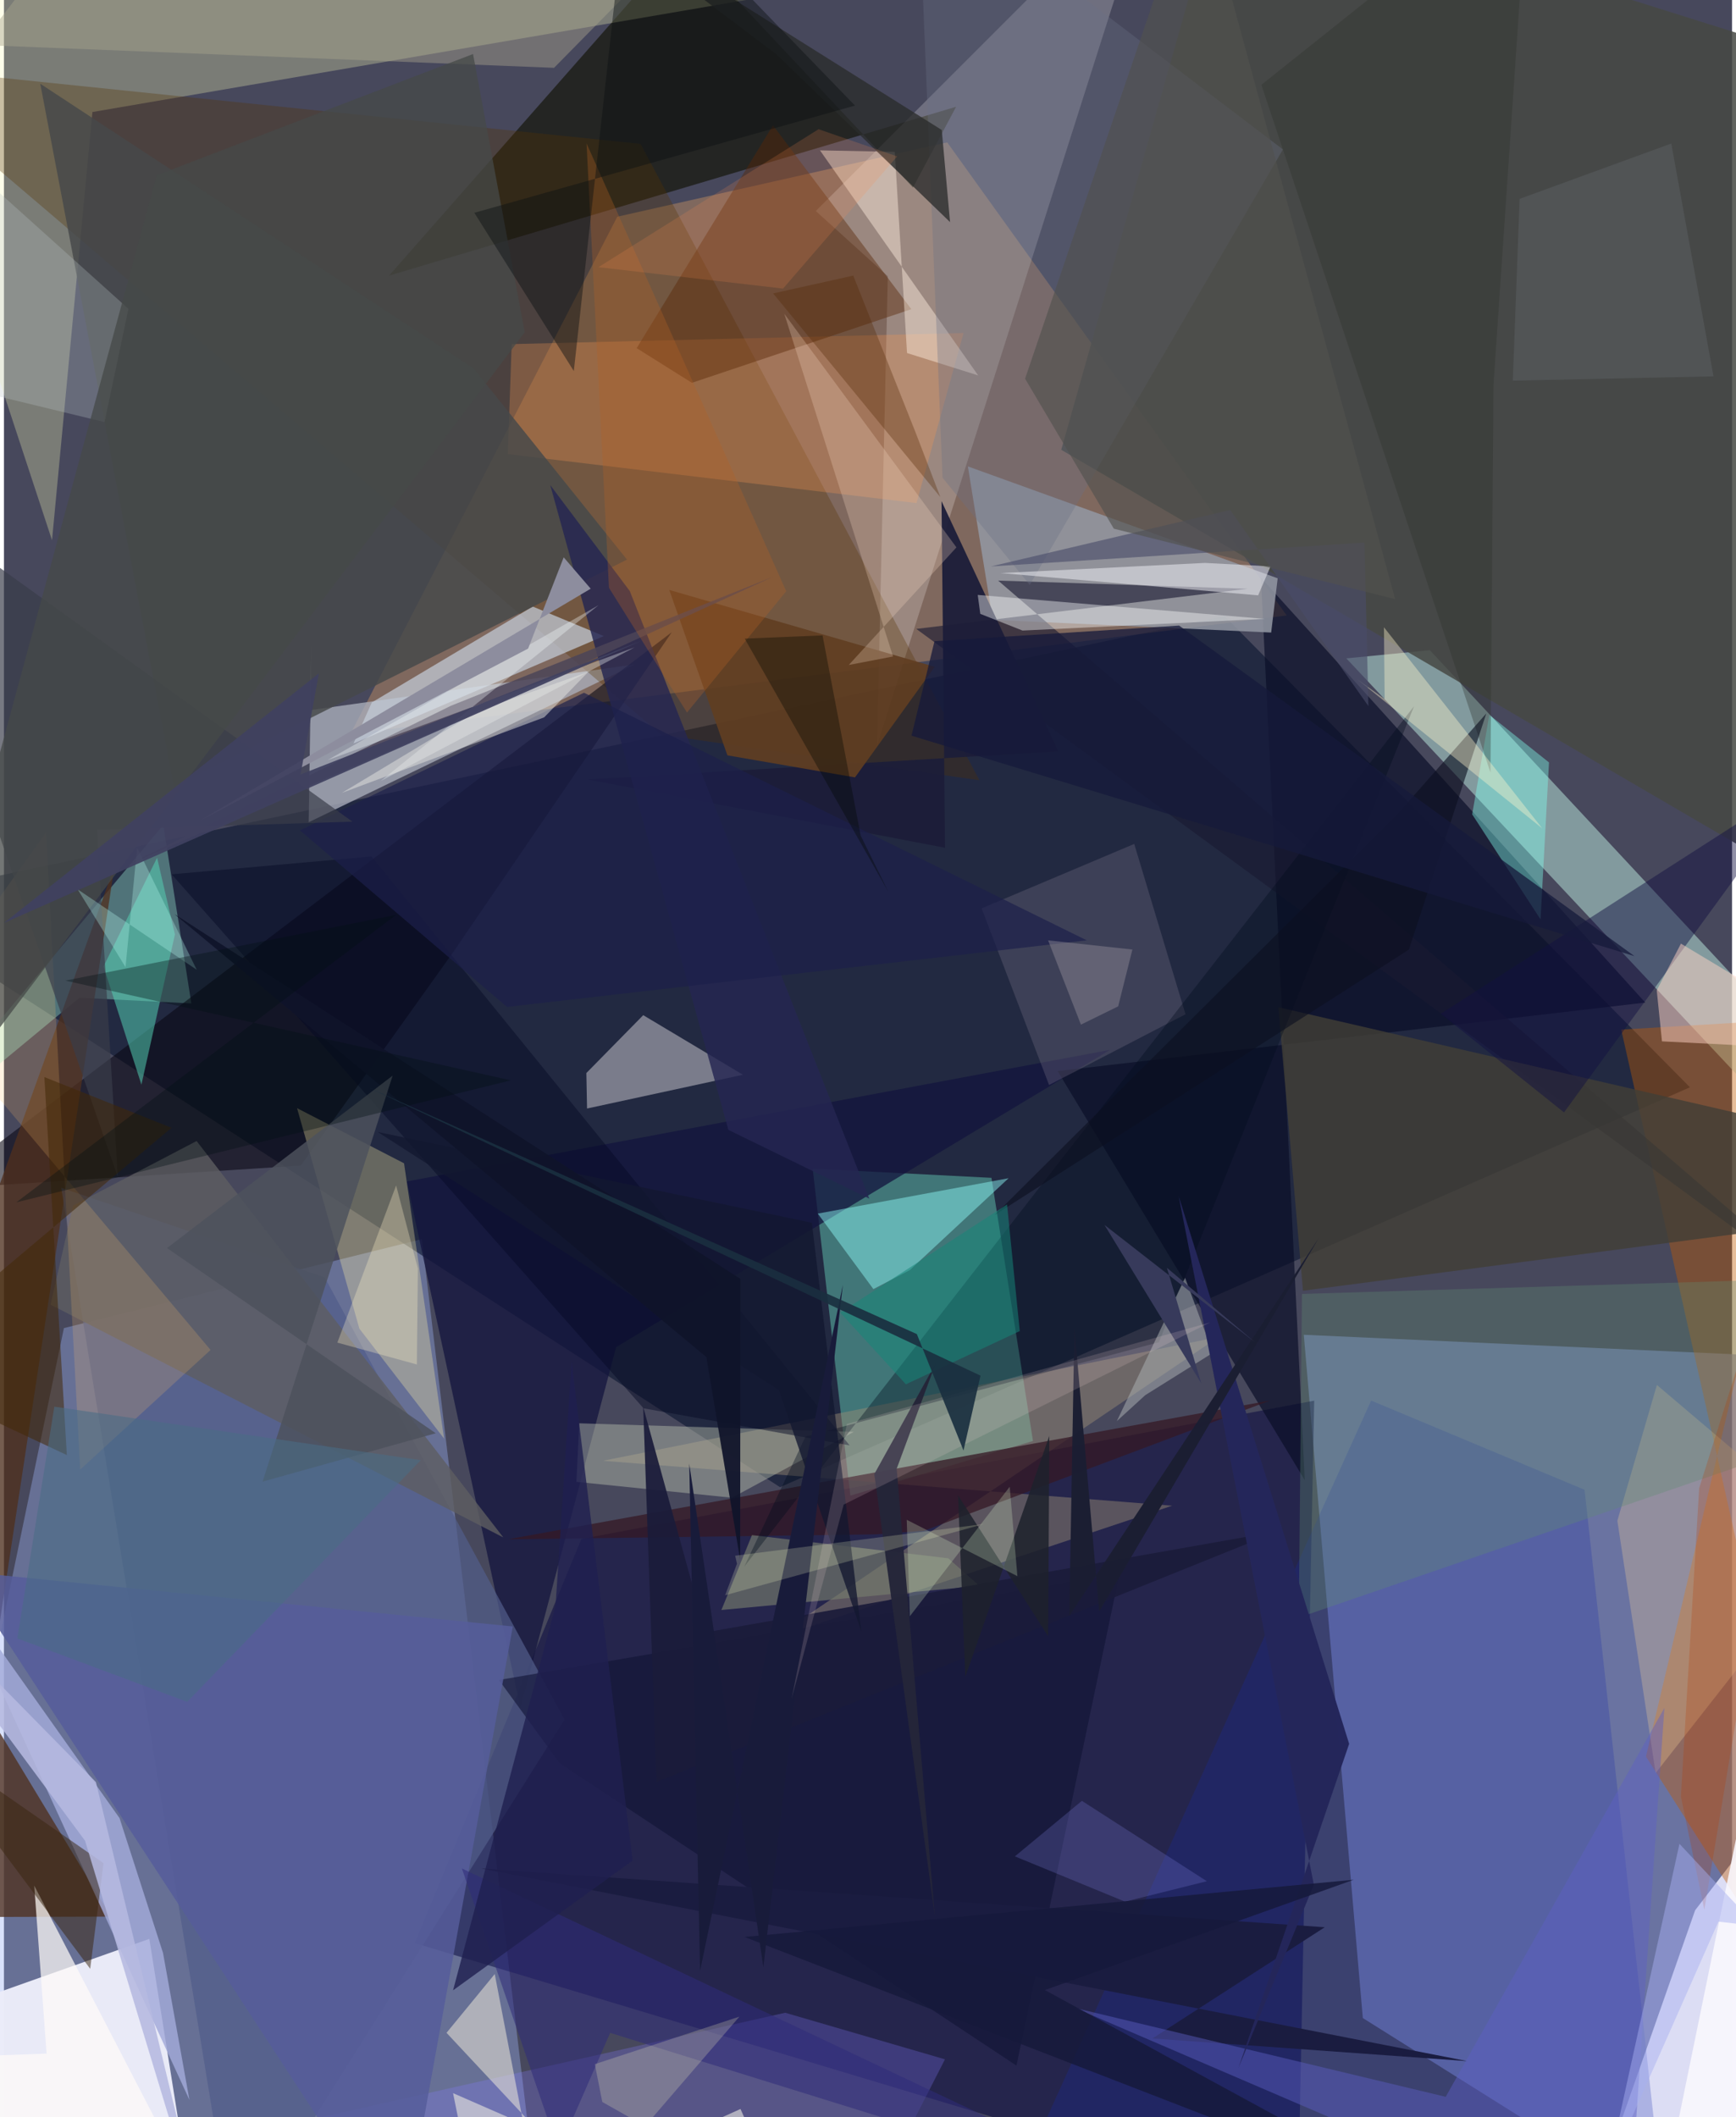 <svg xmlns="http://www.w3.org/2000/svg" width="228" height="278" viewBox="0 0 836 1024"><path fill="#47485c" d="M0 0h836v1024H0z"/><path fill="#808ccb" fill-opacity=".627" d="M628.82 645.588l28.563 330.475L832.607 1086l56.05-428.652z"/><path fill="#9db2f3" fill-opacity=".38" d="M260.416 1086l-58.218-486.683-173.196 43.042L-62 1080.661z"/><path fill="#0a1530" fill-opacity=".6" d="M815.63 525.89L590.428 297.922-62 436.187l437.437 283.11z"/><path fill="#f0ab63" fill-opacity=".329" d="M620.553 297.681L167.598 355.03l129.11-250.219 159.623-35.94z"/><path fill="#00003b" fill-opacity=".482" d="M198.757 939.821l427.234 128.558 7.874-390.934L279.36 744.32z"/><path fill="#ebecf9" fill-opacity=".98" d="M93.915 1085.559L70.33 937.767-62 984.64 42.608 1086z"/><path fill="#ebebff" fill-opacity=".878" d="M855.607 875.27L842.755 1086l-78.392-8.826 53.778-153.251z"/><path fill="#b9e5dd" fill-opacity=".518" d="M649.4 318.428l219.444 233.854L898 538.072 689.794 314.478z"/><path fill="#77fed9" fill-opacity=".361" d="M497.807 696.943l-88.349 26.442-18.22-158.14 86.487 4.434z"/><path fill="#acb0bc" fill-opacity=".769" d="M147.42 397.687l1.34-86.286-.848 32.1 157.319-22.154z"/><path fill="#101003" fill-opacity=".631" d="M439.776 90.705l20.846-39.067-274.306 81.657L328.25-28.045z"/><path fill="#fafbb7" fill-opacity=".29" d="M657.159-51.11L-62 2.263 23.255 261.3 42.796 54.18z"/><path fill="#fffdfc" fill-opacity=".22" d="M556.876-62L392.76 102.068l34.82 31.536-5.212 226.898z"/><path fill="#563102" fill-opacity=".31" d="M-62 31.361l369.984 38.227 163.922 307.789L318.065 355.4z"/><path fill="#a4fbdd" fill-opacity=".357" d="M36.545 482.56l-95.69 79.173 136.22-162.726 13.583 86.324z"/><path fill="#090813" fill-opacity=".58" d="M143.582 563.759l73.697-103.17 105.787-154.8-354.752 269.246z"/><path fill="#c25c01" fill-opacity=".4" d="M898 1012.114L794.357 849.609l84.62-357.372-96.595 5.741z"/><path fill="#9b8e76" fill-opacity=".455" d="M289.758 706.533l275.365 21.725L371.795 792.7l215.841-146.045z"/><path fill="#f7f4f6" fill-opacity=".412" d="M281.747 518.995l27.515-27.993 48.236 28.82-75.415 16.327z"/><path fill="#13153e" fill-opacity=".753" d="M296.146 651.562l238.996-143.805-340.263 63.665 54.968 254.535z"/><path fill="#0a0e27" fill-opacity=".678" d="M629.293 715.897L509.73 518.037l284.297-33.119-185.94-205.503z"/><path fill="#4f301e" fill-opacity=".78" d="M-23.67 927.22l77.142-508.266L-62 738.838 51.82 926.996z"/><path fill="#515d89" fill-opacity=".714" d="M27.69 574.483l127.46 43.307 116.064 213.94L111.36 1086z"/><path fill="#464944" fill-opacity=".855" d="M898 34.697v408.367L511.48 217.562 590.38-62z"/><path fill="#9397a3" fill-opacity=".859" d="M616.196 279.706l-149.884-54.128 12.02 74.202 134.71 6.165z"/><path fill="#182cae" fill-opacity=".239" d="M661.4 677.405l103.248 43.143L804.835 1086h-328.18z"/><path fill="#c2cad7" fill-opacity=".725" d="M169.106 359.606l121.085-51.953-34.384-14.285-77.865 46.392z"/><path fill="#fff1a7" fill-opacity=".31" d="M141.792 535.983l30.156 106.652 40.981 53.181-19.375-133.169z"/><path fill="#191a31" fill-opacity=".612" d="M480.957 280.812l411.525 353.903-451.12-330.537 160.249-19.41z"/><path fill="#a3aad9" fill-opacity=".824" d="M-26.209 763.47l115.935 252.184-12.772-71.083-21.04-65.218z"/><path fill="#f79654" fill-opacity=".294" d="M245.626 166.434l218.601-5.37-22.76 82.256-197.715-23.663z"/><path fill="#413f36" fill-opacity=".804" d="M616.512 487.156l11.915 137.14L898 588.97v-36.861z"/><path fill="#46494a" fill-opacity=".831" d="M82.22 380.356l219.194-109.695-74.23-92.51L17.568 40.504z"/><path fill="#867aff" fill-opacity=".263" d="M455.228 996.024l-77.287-22.529-335.485 75.463L409.33 1086z"/><path fill="#bec4b2" fill-opacity=".424" d="M278.33 688.401l-1.396 28.321 75.278 7.677 58.896-31.856z"/><path fill="#341825" fill-opacity=".749" d="M445.203 740.344l167.383-62.977-368.834 67.14 178.019-2.39z"/><path fill="#572605" fill-opacity=".424" d="M372.027 60.611l-65.945 107.78 26.72 16.762 106.159-35.606z"/><path fill="#8efbf8" fill-opacity=".459" d="M393.717 586.977l26.894 36.52 17.62-9.195 47.782-44.437z"/><path fill="#101334" fill-opacity=".604" d="M489.826 999.06l49.856-237.993-300.23 51.49 29.348 40.197z"/><path fill="#5e5e61" fill-opacity=".792" d="M241.57 743.602L93.195 551.867l-59.763 31.237-10.865 47.916z"/><path fill="#ffd69a" fill-opacity=".271" d="M799.034 857.555l88.584-113.007-87.965-74.685-19.132 65.665z"/><path fill="#777e6d" fill-opacity=".631" d="M347.085 778.688l124.793-11.664-15.046-13.332-94.962-11.218z"/><path fill="#726b81" fill-opacity=".345" d="M571.6 490.566l-65.998 34.22-32.634-85.439 73.824-31.164z"/><path fill="#1c1d39" fill-opacity=".941" d="M453.569 242.385l1.713 167.668-172.963-33.05 227.744-13.593z"/><path fill="#252652" fill-opacity=".824" d="M418.623 579.739l-68.174-33.26-86.154-311.826 38.467 51.215z"/><path fill="#7fffef" fill-opacity=".408" d="M743.367 444.708l4.077-75.955-28.871-22.991-8.288 48.107z"/><path fill="#000c1c" fill-opacity=".369" d="M682.157 341.58L358.155 757.71l29.613-62.887 170.979-45.637z"/><path fill="#ffefe0" fill-opacity=".447" d="M471.288 181.576L394.782 72.734l36.176.712 5.92 97.3z"/><path fill="#5f8e72" fill-opacity=".329" d="M897.074 617.687l-269.151 8.144-1.517 156.527L898 689.103z"/><path fill="#121142" fill-opacity=".467" d="M695.081 490.32l143.48-92.068 26.92-12.149L754.71 538.046z"/><path fill="#fef6e1" fill-opacity=".478" d="M237.428 954.777l17.539 91.448 51.092 35.38-91.958-98.404z"/><path fill="#603e21" fill-opacity=".914" d="M450.286 322.508l-38.571 53.487-61.742-10.658-28.118-80.012z"/><path fill="#54d2b6" fill-opacity=".525" d="M48.166 467.454l25.912-52.606 8.623 37.12-16.205 72.653z"/><path fill="#060924" fill-opacity=".475" d="M409.124 699.09L177.776 414.255l-96.643 8.62 228.283 258.278z"/><path fill="#4c4558" fill-opacity=".847" d="M216.26 341.344L58.938 418.67l159.582-69.436 153.832-70.404z"/><path fill="#6b6f84" fill-opacity=".333" d="M442.126-62L618.724 72.277 496.25 282.892l-42.186-51.821z"/><path fill="#eeeff3" fill-opacity=".525" d="M612.738 273.934l-5.997 14.01-124.597-10.765 98.822-4.914z"/><path fill="#ffd3c5" fill-opacity=".49" d="M799.565 478.965l11.72-22.578L898 508.497l-95.896-4.828z"/><path fill="#fcffff" fill-opacity=".404" d="M609.912 299.323l-138.83-11.58 1.233 9.16 20.446 8.076z"/><path fill="#ffbf67" fill-opacity=".188" d="M20.339 402.715l-60.312 83.945 139.93 166.266-63.07 57.855z"/><path fill="#2a2c2c" fill-opacity=".769" d="M453.682 62.873L265.965-55.062 373.57 26.155l84.118 81.257z"/><path fill="#f6d7c1" fill-opacity=".271" d="M408.69 321.63l52.103-56.88-83.29-112.985 52.616 165.75z"/><path fill="#bbc3c6" fill-opacity=".282" d="M-62 39.459l122.226 109.9-11.574 54.79L-62 177.343z"/><path fill="#1a1c40" d="M638.958 932.143l-83.367 53.782 152.432 10.982-477.11-93.175z"/><path fill="#a9b0b1" fill-opacity=".525" d="M571.394 618.027l-33.029 69.33 13.745-12.553 32.72-20.488z"/><path fill="#fefbf7" fill-opacity=".718" d="M-62 996.205l82.624-2.949-5.981-81.255L104.785 1086z"/><path fill="#565d9a" fill-opacity=".855" d="M-31.127 758.93l277.298 27.733L192.101 1086-62 696.706z"/><path fill="#1d1f4b" fill-opacity=".686" d="M143.21 401.633l100.156 85.38 280.467-32.198-243.235-119.757z"/><path fill="#a8a48e" fill-opacity=".439" d="M266.122 32.807L-11.515 21.762 52.782-62l296.172 10.684z"/><path fill="#3a3c4a" fill-opacity=".686" d="M-62 231.417l230.57 165.986-123.61 3.92 10.084 167.849z"/><path fill="#faffff" fill-opacity=".329" d="M305.07 313.12l-148.638 54.594 131.177-74.982-105.268 84.963z"/><path fill="#302c79" fill-opacity=".557" d="M221.526 903.699l351.742 166.532-280.005-87.002-24.924 57.08z"/><path fill="#9291fa" fill-opacity=".208" d="M542.34 919.762l-53.286-21.9 32.419-26.853 60.449 38.87z"/><path fill="#5c5fc5" fill-opacity=".455" d="M697.48 1014.16l105.787-188.1L785.445 1086 518.232 971.211z"/><path fill="#b36127" fill-opacity=".322" d="M378.435 285.962l-48.004 58.674-37.755-60.358L281.84 69.346z"/><path fill="#3a2511" fill-opacity=".514" d="M-62 813.101l-3.805 8.852 113.97 79.198-6.435 51.09z"/><path fill="#2f312b" fill-opacity=".337" d="M720.595 186.14L737.473-62 608.29 41.024l110.844 332.622z"/><path fill="#f8f2c0" fill-opacity=".227" d="M289.455 1016.641l20.7 11.712 45.642-52.982-69.954 22.984z"/><path fill="#422706" fill-opacity=".537" d="M81.053 545.472l-61.504-24.535 10.875 182.832-88.169-41.407z"/><path fill="#1a1c3a" fill-opacity=".922" d="M339.368 789.542l-30.135-109.154 6.441 181.458 300.781-121.259z"/><path fill="#464948" fill-opacity=".753" d="M-58.344 571.622l310.273-410.89-24.996-134.604L73.89 84.778z"/><path fill="#e6e7e2" fill-opacity=".482" d="M163.51 383.477l65.988-39.752 53.174-18.74-21.323 21.967z"/><path fill="#252639" fill-opacity=".969" d="M431.878 710.357l18.943-51.11-29.777 53.71 29.292 213.835z"/><path fill="#0d1112" fill-opacity=".447" d="M275.683 179.463L227.55 102.92l184.136-51.853L302.299-62z"/><path fill="#8d8d9e" d="M270.787 269.565l13.06 15.167-188.982 112.18 158.707-83.218z"/><path fill="#1e212c" fill-opacity=".851" d="M461.553 723.217l43.596 68.188.552-96.87-40.629 116.546z"/><path fill="#0c1020" fill-opacity=".612" d="M679.677 459.27L479.3 587.657l194.697-193.744 43.115-48.837z"/><path fill="#fff5cc" fill-opacity=".392" d="M654.725 328.587l13.214 9.515-.34-34.724 76.601 97.3z"/><path fill="#131830" fill-opacity=".78" d="M390.83 591.404l-210.006-43.897L374.87 672.305l39.893 116.715z"/><path fill="#494c6a" fill-opacity=".62" d="M658.182 262.433l1.902 79.08-66.873-94.855-115.77 27.302z"/><path fill="#25275b" fill-opacity=".996" d="M568.323 578.633l82.445 264.81-53.544 156.697 36.465-88.556z"/><path fill="#512603" fill-opacity=".325" d="M410.86 133.29l30.172 75.919 11.981 31.235-80.909-98.527z"/><path fill="#161a3b" fill-opacity=".757" d="M568.496 302.561l-118.33 7.564-11.129 45.7L788.8 462.448z"/><path fill="#b6fdf4" fill-opacity=".302" d="M64.42 409.97l28.822 59.054-57.589-38.877 23.159 37.624z"/><path fill="#16193b" fill-opacity=".851" d="M697.927 1068.367L358.264 936.839l294.71-27.674-149.42 53.349z"/><path fill="#e2ffd0" fill-opacity=".235" d="M490.273 762.333l-53.533-27.26 1.497 46.657 48.316-62.639z"/><path fill="#168779" fill-opacity=".529" d="M436.333 669.533l55.082-25.732-6.153-61.246-80.681 52.32z"/><path fill="#b6b9e0" fill-opacity=".875" d="M39.224 890.294L98.579 1086 44.482 861.935-62 753.555z"/><path fill="#fff3c7" fill-opacity=".306" d="M189.718 573.347l-28.434 76.026 38.469 10.582.48-46.465z"/><path fill="#10142a" fill-opacity=".933" d="M339.813 656.382l16.34 98.085.127-135.902L82.495 442.122z"/><path fill="#191c3b" fill-opacity=".996" d="M367.378 951.505l-35.862-243.598 5.241 245.346 69.088-331.844z"/><path fill="#1b1e32" fill-opacity=".984" d="M635.982 598.935L529.846 779.422l-11.986-137.37-2.493 139.507z"/><path fill="#595e60" fill-opacity=".561" d="M733.236 96.184l73.373-26.769 20.425 112.612-97.103 2.082z"/><path fill="#4d525d" fill-opacity=".835" d="M125.117 716.604l83.78-23.391-130.018-89.577 109.15-83.387z"/><path fill="#fd8c50" fill-opacity=".18" d="M376.903 139.572l-89.307-10.35 106.484-66.73 38.023 13.16z"/><path fill="#e3e2dd" fill-opacity=".639" d="M356.317 1020.034l-126.014 56.878-13.038-64.53L385.652 1086z"/><path fill="#b73c00" fill-opacity=".243" d="M898 472.113l-75.406 451.539-11.342-54.692 8.843-149.15z"/><path fill="#9f9ba2" fill-opacity=".384" d="M505.125 454.817l15.877 40.765 18.025-8.842 6.879-27.487z"/><path fill="#373a5b" d="M605.126 649.127l-72.73-56.677 46.822 76.622-16.621-55.886z"/><path fill="#001012" fill-opacity=".349" d="M5.97 581.53l183.723-139.028-159.992 31.781 215.487 48.247z"/><path fill="#201f50" fill-opacity=".808" d="M274.61 658.527l29.514 241.387-86.86 62.734 49.594-186.205z"/><path fill="#fdd9dc" fill-opacity=".157" d="M407.764 688.706l-26.732 132.981 25.203-93.97 177.275-88.09z"/><path fill="#f9f7fc" fill-opacity=".898" d="M847.611 1050.073l-.515-205.296-12.367 60.234-24.424 119.322z"/><path fill="#52514e" fill-opacity=".631" d="M577.336-62l95.685 351.783-136.093-34.07-42.944-72.555z"/><path fill="#a6aff0" fill-opacity=".475" d="M775.52 1051.247l53.893-121.813 18.253 2.047-37.103-39.689z"/><path fill="#1a2f3f" fill-opacity=".91" d="M472.428 665.352l-8.224 36.197-22.573-56.297L176.14 525.89z"/><path fill="#4a6c85" fill-opacity=".565" d="M88.658 823.129L6.462 792.456l17.912-112.109L201.64 706.23z"/><path fill="#404160" fill-opacity=".929" d="M152.363 325.666L-.027 446.422 308.36 309.918l-164.871 64.653z"/><path fill="#f9ffc8" fill-opacity=".208" d="M348.88 771.563l125.255-34.466-120.393 15.349.872 3.898z"/><path fill="#010602" fill-opacity=".349" d="M396.01 307.324l-37.647 1.555 69.395 122.297-13.31-27.062z"/></svg>